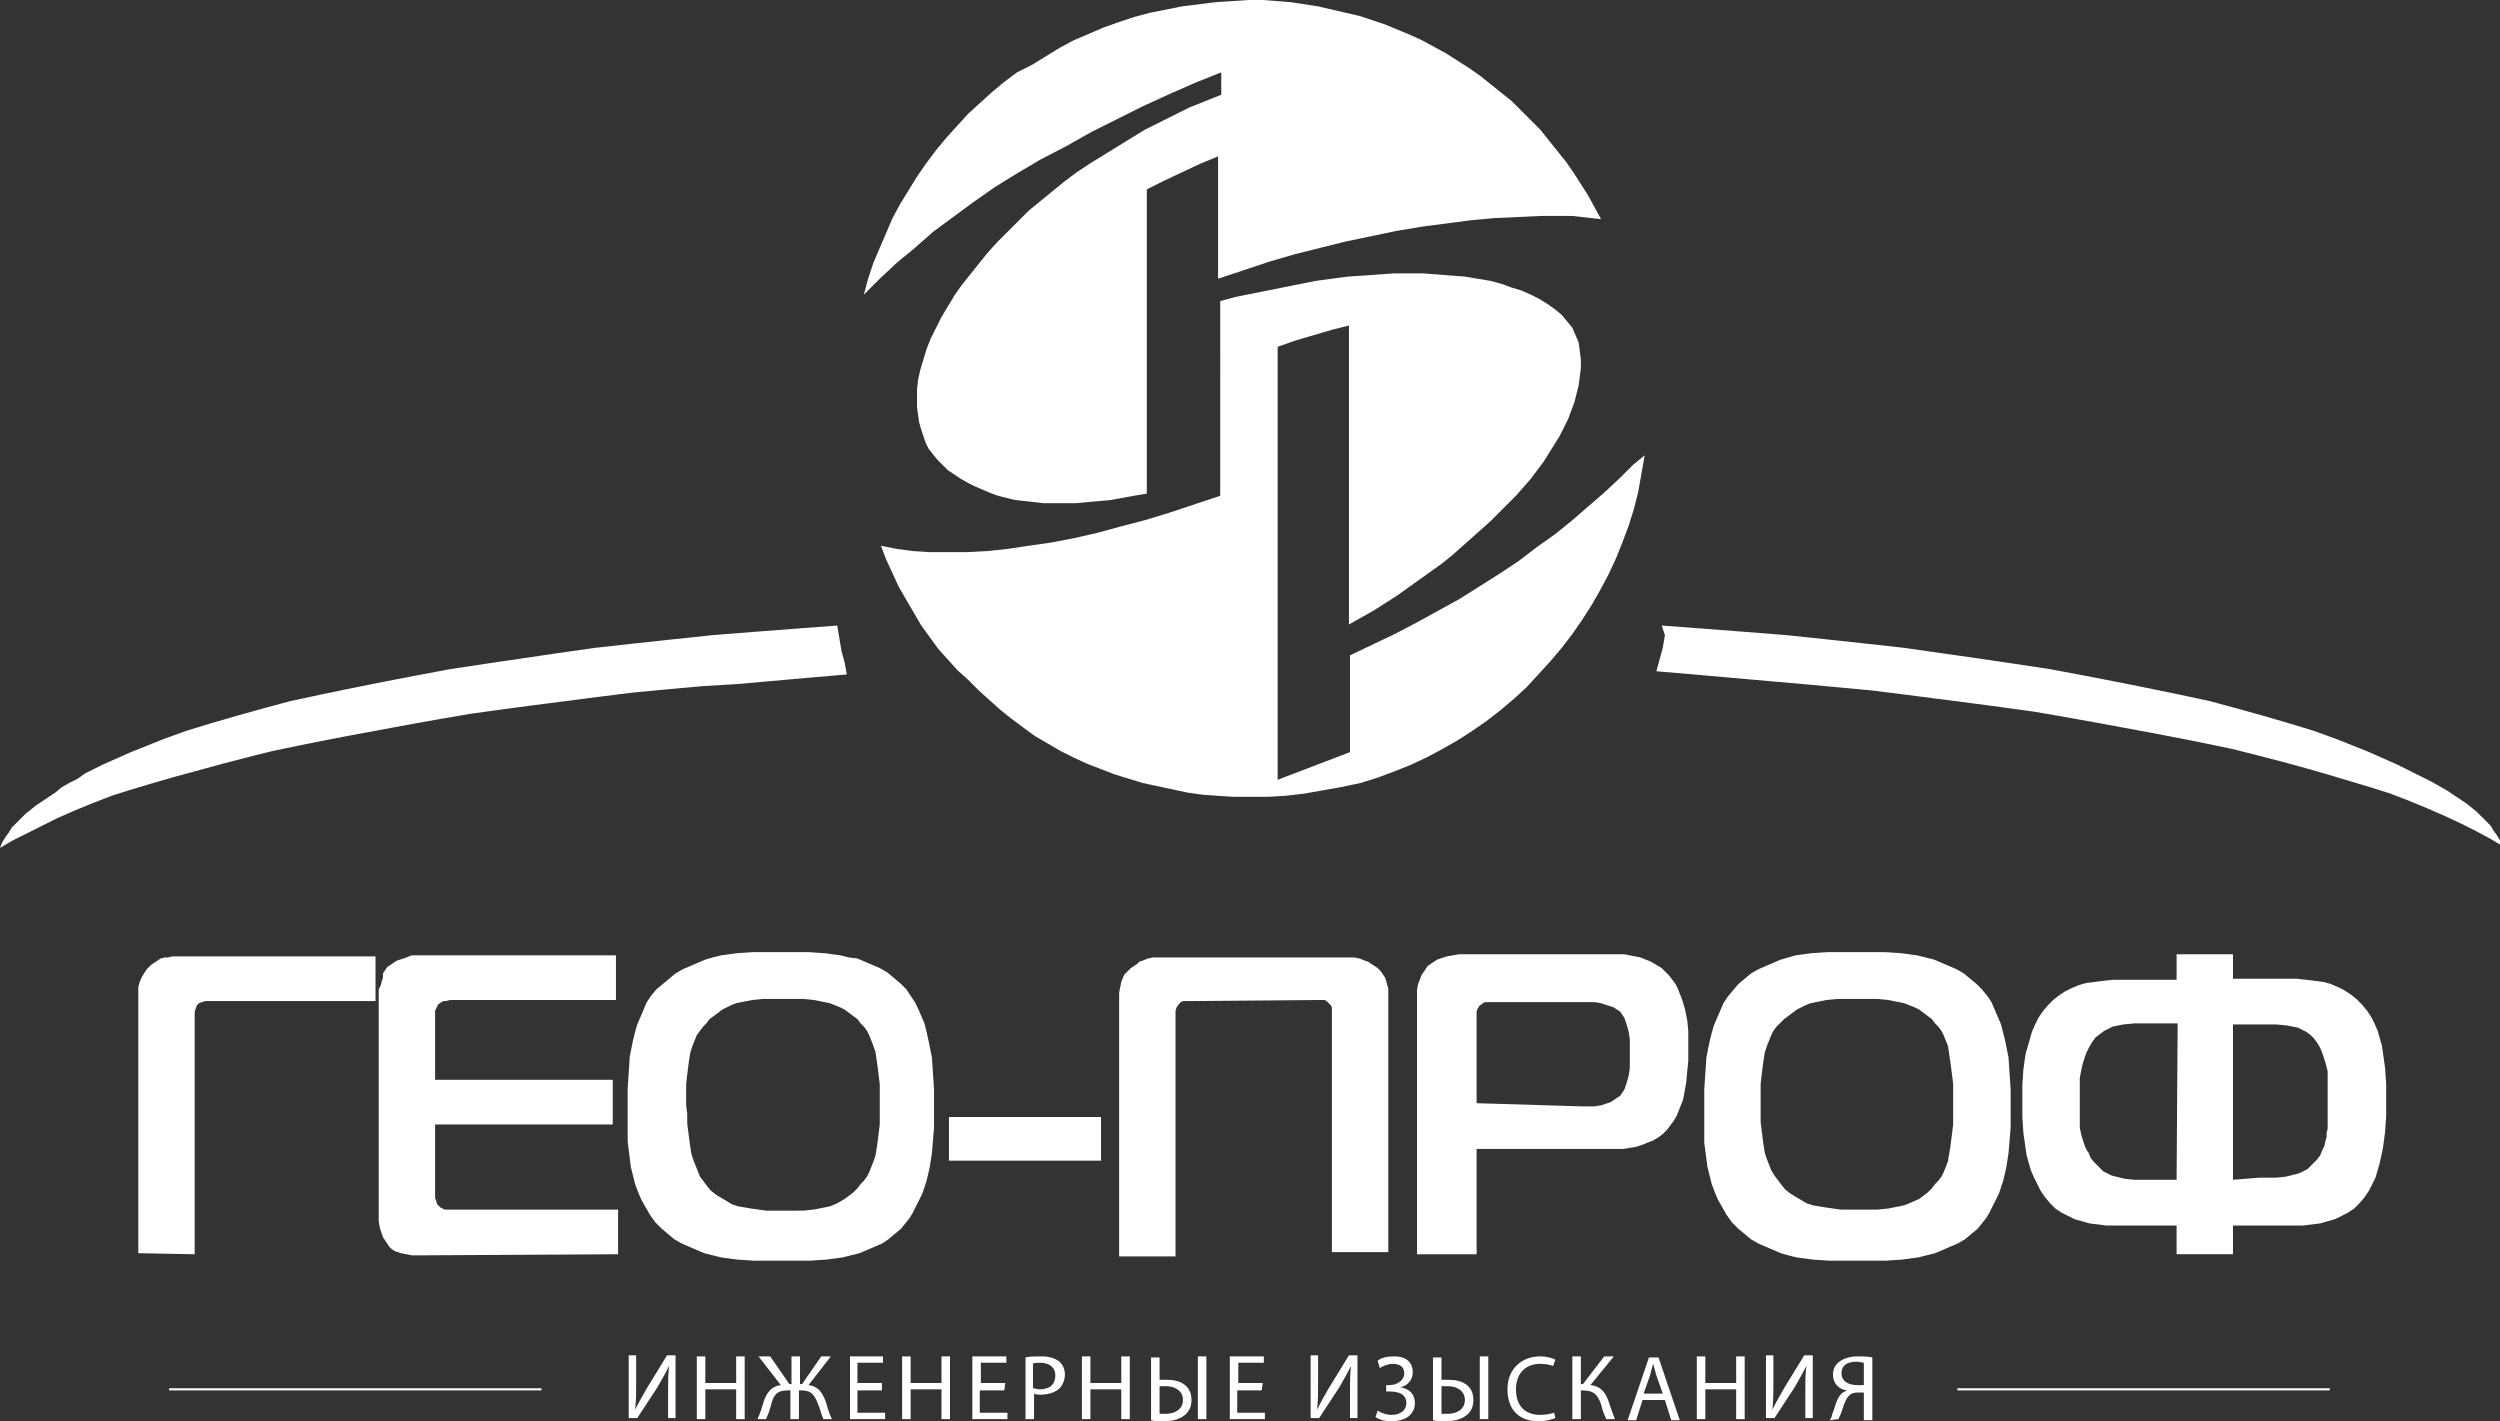 <svg id="Слой_1" xmlns="http://www.w3.org/2000/svg" viewBox="0 0 235 133.6"><rect x="0" y="0" width="235" height="133.6" fill="#333333" stroke="none"/><style>.st0{fill:#FFFFFF;}</style><path class="st0" d="M117.4 0h1.3l1.3.1 1.3.1 1.3.2 1.3.2 1.3.3 1.3.3 1.3.3 1.2.4 1.2.4 1.2.5 1.2.5 1.1.5 1.1.6 1.1.6 1.1.7 1.1.7 1 .7 1 .8 1 .8 1 .8.9.9.9.9.9.9.8 1 .8 1 .8 1 .7 1 .7 1.1.7 1.1.6 1.1.6 1.1-.9-.1-.9-.1-.9-.1h-3l-2.1.1-2.2.1-2.2.2-2.3.3-2.3.3-2.4.4-2.4.5-2.4.5-2.4.6-2.4.6-2.4.7-2.4.8-2.4.8V14.7l-1.7.7-1.7.8-1.7.8-1.6.8v28.6l-1.2.2-1.1.2-1.1.2-1.1.1-1.1.1-1.1.1h-3l-.9-.1-.9-.1-.9-.1-.8-.2-.8-.2-.8-.3-.7-.3-.7-.3-.6-.3-.7-.4-.6-.4-.6-.4-.5-.5-.5-.5-.4-.5-.4-.5-.3-.6-.2-.6-.2-.6-.2-.7-.1-.7-.1-.7V36.6l.1-.9.2-.9.3-1 .3-1 .4-1 .5-1 .5-1 .6-1 .6-1 .7-1 .8-1 .8-1 .8-1 .9-1 1-1 1-1 1-1 1.1-.9 1.1-.9 1.1-.9 1.2-.9 1.2-.8 1.3-.8 1.3-.8 1.3-.8 1.3-.8 1.4-.7 1.4-.7 1.4-.7 1.5-.6 1.5-.6V6.8l-2.5 1-2.5 1.1-2.4 1.1-2.4 1.2-2.4 1.2-2.3 1.3-2.5 1.3-2.2 1.3-2.1 1.3-2 1.4-1.9 1.4-1.9 1.4-1.7 1.5-1.7 1.4-1.6 1.5-1.5 1.5.4-1.5.5-1.5.6-1.4.6-1.4.6-1.4.7-1.3.8-1.3.8-1.3.9-1.3.9-1.2 1-1.2 1-1.1 1-1.1 1.1-1 1.1-1 1.2-1 1.2-.9 1.4-.7 1.3-.8 1.3-.8 1.3-.7 1.4-.6 1.4-.6 1.4-.5 1.5-.5 1.5-.4 1.5-.3 1.5-.3 1.6-.2 1.6-.2 1.6-.1 1.5-.1zm37.2 42.8l-.3 1.7-.3 1.7-.4 1.6-.5 1.6-.6 1.6-.6 1.5-.7 1.5-.8 1.5-.8 1.4-.9 1.4-.9 1.3-1 1.3-1.1 1.3-1.1 1.2-1.1 1.2-1.2 1.1-1.3 1.1-1.3 1-1.3.9-1.4.9-1.4.8-1.5.8-1.5.7-1.5.6-1.6.6-1.6.5-1.9.4-1.7.3-1.7.3-1.7.2-1.7.1h-3.3l-1.5-.1-1.4-.1-1.4-.2-1.4-.3-1.4-.3-1.4-.3-1.3-.4-1.3-.4-1.3-.5-1.3-.5-1.3-.6-1.2-.6-1.2-.7-1.2-.7-1.1-.8-1.2-.9-1-.8-1-.9-1-.9-1-1-1-.9-.9-1-.9-1-.8-1.1-.8-1.1-.7-1.2-.7-1.2-.7-1.2-.6-1.3-.6-1.3-.5-1.3 1.5.3 1.5.2 1.6.1h3.5l1.9-.1 1.9-.2 2-.3 2.1-.3 2.1-.4 2.2-.5 2.2-.6 2.3-.6 2.3-.7 2.4-.8 2.4-.8V28.3l1.5-.4 1.5-.3 1.5-.3 1.5-.3 1.5-.3 1.5-.3 1.5-.2 1.5-.2 1.5-.1 1.4-.1 1.4-.1h2.8l1.3.1 1.3.1 1.3.1 1.2.2 1.2.2 1.1.3.8.3 1 .3.9.4.8.4.8.5.7.5.6.5.5.6.5.6.3.7.3.7.1.8.1.8v.8l-.1.8-.1.8-.2.8-.2.8-.3.8-.3.8-.4.8-.4.8-.5.8-.5.8-.5.8-.6.8-.6.8-.7.8-.7.8-.8.8-.8.8-.8.8-.9.8-.9.8-.9.8-.9.8-1 .8-2.1 1.5-2.1 1.5-2.2 1.4-2.3 1.3V30.6l-1.6.4-1.7.5-1.7.5-1.7.6v40.7l6.8-2.6v-9.1l2.1-1 2.1-1 2.1-1.1 2-1.1 2-1.1 1.9-1.2 1.9-1.2 1.8-1.2 1.7-1.3 1.7-1.2 1.6-1.3 1.5-1.3 1.5-1.3 1.4-1.3 1.3-1.3 1.1-.9zM156.2 58.8l4 .3 3.9.3 3.8.3 3.8.4 3.7.4 3.6.4 3.5.5 3.5.5 3.4.5 3.3.5 3.2.6 3.1.6 3 .6 2.9.6 2.8.6 2.6.7 2.5.7 2.4.7 2.3.7 1.1.4 1.1.4 1 .4 1 .4 1 .4.9.4.9.4.9.4.8.4.8.4.8.4.8.4.7.4.7.4.6.4.6.4.6.4.5.4.5.4.5.5.4.4.4.4.3.5.3.4.3.5.2.5-1.2-.7-1.3-.7-1.4-.7-1.5-.7-1.6-.7-1.7-.7-1.8-.7-1.9-.6-2-.6-2-.6-2.1-.6-2.2-.6-2.3-.6-2.4-.6-2.4-.5-2.5-.5-2.6-.5-2.7-.5-2.7-.5-2.8-.5-2.9-.5-2.9-.4-3-.4-3.1-.4-3.1-.4-3.2-.4-3.2-.3-3.3-.3-3.4-.3-3.4-.3-3.4-.3-3.5-.3.3-1.1.3-1.1.2-1.2-.3-.9zm-76.6 4.6l-3.5.3-3.4.3-3.4.3-3.3.2-3.3.3-3.2.3-3.2.4-3.1.4-3.1.4-3 .4-2.9.4-2.9.5-2.8.5-2.7.5-2.7.5-2.6.5-2.5.5-2.4.5-2.4.6-2.3.6-2.2.6-2.2.6-2.1.6-2 .6-1.9.6-1.8.7-1.7.7-1.6.7-1.4.7-1.4.7-1.4.7-1.2.7.2-.5.3-.5.3-.4.3-.5.4-.4.4-.4.5-.5.5-.4.5-.4.6-.4.6-.4.6-.4.6-.5.7-.4.8-.4.7-.5.8-.4.8-.4.9-.4.9-.4.9-.4 1-.4 1-.4 1-.4 1.1-.4 1.1-.4 2.3-.7 2.4-.7 2.5-.7 2.6-.7 2.8-.6 2.9-.6 3-.6 3.1-.6 3.2-.6 3.3-.5 3.4-.5 3.4-.5 3.5-.5 3.6-.4 3.7-.4 3.8-.4 3.8-.3 3.9-.3 4-.3.2 1.2.2 1.2.3 1.1.2 1.1zM18.3 117.9V95.1l.1-.3.1-.3.2-.2.3-.1.3-.1h16v-4.2H16.2l-.4.1h-.3l-.4.1-.3.2-.3.2-.3.2-.2.2-.2.2-.2.3-.3.5-.2.5-.1.4v25l5.3.1zm39.8 0v-4.2H41.8l-.2-.1-.2-.1-.1-.1-.2-.2-.1-.3-.1-.3V105.7h16.7v-4.2H40.9V95l.1-.2.1-.2.1-.2.3-.2.2-.1h.2l.4-.1h15.6v-4.2H38.7l-.5.2-.6.2-.3.1-.3.2-.3.2-.3.2-.2.3-.2.3v.4l-.1.3-.1.4-.2.4v21.8l.1.6.2.6.1.3.2.3.2.3.2.3.2.2.3.2.3.1.3.1.5.1.5.1h1.2l18.2-.1zm15.4-28.4h-2.7l-1.5.1-1.5.2-.8.2-.7.2-.7.3-.7.3-.7.3-.7.4-.6.5-.6.5-.6.5-.5.6-.4.6-.3.7-.3.7-.3.7-.2.7-.2.8-.3 1.5-.1 1.5-.1 1.5v5l.1.8.1.8.1.8.2.8.2.8.3.8.3.7.4.7.4.7.5.7.6.6.6.5.6.5.7.4.7.3.7.3.7.3.8.2.8.2 1.5.2 1.5.1h5.4l1.5-.1 1.5-.2.8-.2.8-.2.7-.3.7-.3.7-.3.6-.4.6-.5.6-.5.4-.5.4-.5.3-.5.3-.6.3-.6.3-.6.2-.6.2-.6.3-1.3.2-1.3.1-1.2.1-1.2v-3.6l-.1-1.5-.1-1.5-.3-1.5-.2-.9-.2-.8-.3-.7-.3-.7-.3-.6-.4-.6-.4-.6-.5-.5-.7-.6-.6-.5-.7-.4-.7-.3-.7-.3-.7-.3-.8-.1-.8-.2-1.5-.2-1.5-.1H73.5zm-9 14.4v-2l.1-.9.1-.8.1-.7.1-.6.2-.6.2-.5.2-.5.3-.4.3-.4.3-.3.3-.4.4-.3.4-.3.4-.3.4-.2.4-.2.5-.2.5-.1 1-.2 1-.1h3.8l1 .1 1 .2.5.1.5.2.5.2.4.2.4.3.4.3.4.3.3.4.3.3.3.4.2.4.2.5.2.5.2.6.1.7.1.7.1.8.1.8v3.8l-.1.8-.1.8-.1.7-.1.6-.2.6-.2.5-.2.5-.2.4-.3.4-.3.3-.3.4-.4.4-.4.3-.4.3-.5.3-.4.2-.5.2-.5.1-1 .2-1 .1H72l-.7-.1-.7-.1-.6-.1-.6-.1-.6-.2-.5-.3-.5-.3-.5-.3-.5-.4-.4-.5-.3-.4-.3-.4-.2-.5-.2-.5-.2-.5-.2-.6-.1-.6-.1-.7-.1-.8-.1-.8v-.9l-.1-.8zm24.7 5.2h14.3V105H89.2v4.1zM123.7 94h.8l.2.1.1.1.1.1.1.1.1.1.1.2v23h5.3V92.9l-.1-.3-.1-.4-.1-.3-.2-.3-.2-.3-.3-.3-.3-.2-.3-.2-.3-.2-.3-.1-.5-.2-.5-.1H108.4l-.5.1-.5.2-.3.1-.2.2-.3.2-.3.2-.2.2-.2.2-.2.2-.1.2-.2.5-.1.5-.1.5v24.8h5.3V95l.1-.3.2-.3.1-.1.1-.1.2-.1h.7l11.8-.1zm15.1 23.9V108H152.6l.6-.1.6-.1.6-.2.5-.2.5-.2.5-.3.4-.3.4-.4.3-.4.3-.4.3-.5.2-.5.2-.5.2-.5.1-.5.2-1.1.1-1.1.1-1v-2.8l-.1-1-.2-1-.3-1-.2-.5-.2-.5-.2-.4-.3-.4-.3-.4-.3-.3-.4-.4-.5-.3-.5-.3-.5-.2-.5-.2-.5-.1-.5-.1-.5-.1H137.1l-.5.1-.6.1-.6.2-.3.1-.3.2-.3.2-.3.2-.2.3-.2.3-.2.3-.1.3-.2.5-.1.5v24.9h5.6zm0-14.2V95.1l.1-.3.2-.3.2-.1.1-.1.2-.1h10.3l.6.1.6.2.3.1.3.1.3.2.3.2.2.3.2.3.1.3.1.3.2.7.1.7v2.7l-.1.7-.2.7-.1.3-.1.3-.2.3-.2.3-.3.2-.3.2-.3.2-.3.1-.6.2-.6.1h-1.2l-9.9-.3zm35.7-14.2h-2.7l-1.5.1-1.5.2-.7.2-.7.2-.7.3-.7.3-.7.3-.7.4-.6.5-.6.5-.5.6-.5.6-.4.6-.3.7-.3.7-.3.7-.2.7-.2.8-.3 1.5-.1 1.5-.1 1.5v5l.1.8.2 1.5.2.8.2.8.3.8.3.7.4.7.4.7.5.7.6.6.6.5.6.5.7.4.7.3.7.3.7.3.7.2.8.2 1.5.2 1.5.1h5.4l1.5-.1 1.5-.2.8-.2.8-.2.7-.3.7-.3.7-.3.7-.4.6-.5.6-.5.4-.5.4-.5.3-.5.3-.6.3-.6.3-.6.2-.6.2-.6.3-1.3.2-1.3.1-1.2.1-1.2v-3.6l-.1-1.5-.1-1.5-.3-1.5-.2-.8-.2-.8-.3-.7-.3-.7-.3-.7-.4-.6-.5-.6-.5-.5-.6-.5-.6-.5-.7-.4-.7-.3-.7-.3-.7-.3-.8-.2-.8-.2-1.5-.2-1.5-.1h-2.7zm-9 14.4v-2l.1-.9.1-.8.1-.7.1-.6.2-.6.2-.5.2-.5.2-.4.3-.4.3-.3.4-.4.4-.3.4-.3.4-.3.4-.2.4-.2.5-.2.5-.1 1-.2 1-.1h3.8l1 .1 1 .2.5.1.5.2.5.2.4.2.4.3.4.3.4.3.3.4.3.3.3.4.2.4.2.5.2.5.1.6.1.7.1.7.1.8.1.8v3.8l-.1.8-.1.8-.1.7-.1.6-.1.6-.2.5-.2.5-.2.4-.3.4-.3.3-.3.4-.4.4-.4.3-.4.3-.9.4-.5.2-.5.1-1 .2-1 .1H173l-.7-.1-.7-.1-.6-.1-.6-.1-.6-.2-.5-.3-.5-.3-.5-.3-.5-.4-.4-.5-.3-.4-.3-.4-.3-.5-.2-.5-.2-.5-.2-.6-.1-.6-.1-.7-.1-.8-.1-.8v-1.6zm39.1-14.1v2.3h-6l-.9.1-.8.1-.8.1-.7.2-.7.3-.6.3-.6.4-.5.4-.5.5-.5.6-.4.6-.3.6-.3.7-.2.7-.2.7-.2.7-.1.7-.1.7-.1 1.5v3l.1 1.5.1.7.1.7.1.7.2.7.2.7.3.7.3.6.3.6.4.6.5.6.5.5.6.4.6.3.6.3.7.2.7.2.8.1.8.1h6.6v2.7h5.3v-2.7h6.6l.8-.1.8-.1.7-.2.7-.2.6-.3.6-.3.6-.4.5-.5.5-.6.4-.6.3-.6.3-.6.2-.7.2-.7.3-1.4.2-1.5.1-1.5v-3l-.1-1.5-.1-.7-.1-.7-.1-.7-.2-.7-.2-.7-.3-.7-.3-.6-.4-.6-.5-.6-.5-.5-.5-.4-.6-.4-.6-.3-.7-.3-.7-.2-.8-.1-.8-.1-.9-.1h-6v-2.3h-5.3zm0 21.1h-4l-.9-.1-.8-.2-.4-.1-.4-.2-.4-.2-.3-.3-.3-.3-.3-.3-.3-.4-.2-.5-.1-.1-.1-.2-.1-.2-.1-.3-.1-.3-.1-.3-.1-.4-.1-.5v-4.7l.1-.5.1-.5.1-.4.1-.3.1-.3.1-.3.1-.2.1-.2.1-.2.3-.5.3-.4.4-.3.4-.3.4-.2.4-.2.5-.1.5-.1 1-.1h4.1l-.1 14.7zm5.3 0V96.3h4.1l1 .1.5.1.5.1.4.2.4.2.4.3.3.3.3.4.3.5.2.5.2.6.1.3.1.4.1.4v5.4l-.1.4v.4l-.1.3-.1.5-.2.4-.2.5-.3.4-.3.3-.3.3-.3.3-.4.2-.4.2-.4.1-.8.2-.9.1h-1.6l-2.5.2zM15.9 130.5h35v.2h-35zM184 130.5h35v.2h-35zM59.8 127.5v2.5c0 .9 0 1.7-.1 2.5.3-.6.7-1.3 1.1-2l1.9-3.1h.8v5.9h-.7v-2.5c0-1 0-1.7.1-2.4-.3.6-.7 1.3-1.1 2l-1.9 2.9h-.8v-5.9h.7zM66.3 127.5v2.5h2.9v-2.5h.8v5.9h-.8v-2.8h-2.9v2.8h-.8v-5.9h.8zM72.4 127.5l1.8 2.6h.2v-2.6h.8v2.6h.2l1.8-2.6h.9l-2.1 2.7c.9.1 1.3.7 1.6 1.5.2.6.3 1.1.6 1.7h-.8c-.2-.4-.3-1-.5-1.4-.3-.8-.6-1.3-1.5-1.3h-.3v2.7h-.8v-2.7H74c-1 0-1.3.5-1.5 1.3-.1.4-.3 1-.5 1.4h-.8c.3-.6.4-1.1.6-1.7.3-.8.7-1.4 1.6-1.5l-2.1-2.7h1.1zM82.9 130.7h-2.3v2.1h2.6v.6h-3.3v-5.9H83v.6h-2.4v1.9h2.3v.7zM85.6 127.5v2.5h2.9v-2.5h.8v5.9h-.8v-2.8h-2.9v2.8h-.8v-5.9h.8zM94.4 130.7h-2.3v2.1h2.6v.6h-3.3v-5.9h3.2v.6h-2.4v1.9h2.3l-.1.7zM96.4 127.6c.4-.1.8-.1 1.5-.1.8 0 1.3.2 1.7.5.3.3.5.7.5 1.2s-.2 1-.5 1.3c-.4.4-1.1.6-1.8.6-.2 0-.4 0-.6-.1v2.4h-.8v-5.8zm.7 2.9c.2 0 .4.1.6.1.9 0 1.5-.4 1.5-1.3 0-.8-.6-1.2-1.4-1.2-.3 0-.6 0-.7.1v2.3zM102.5 127.5v2.5h2.9v-2.5h.8v5.9h-.8v-2.8h-2.9v2.8h-.8v-5.9h.8zM109 127.5v2.2h.7c1.2 0 2.3.5 2.3 1.9 0 .6-.2 1-.5 1.3-.5.5-1.3.7-2.1.7-.5 0-.9 0-1.2-.1v-5.9h.8zm0 5.4h.6c.8 0 1.6-.4 1.6-1.3s-.8-1.3-1.6-1.3h-.6v2.6zm4.4-5.4v5.9h-.8v-5.9h.8zM118.6 130.7h-2.3v2.1h2.6v.6h-3.3v-5.9h3.2v.6h-2.4v1.9h2.3l-.1.7zM123.9 127.5v2.5c0 .9 0 1.7-.1 2.5.3-.6.7-1.3 1.1-2l1.9-3.1h.8v5.9h-.7v-2.5c0-1 0-1.7.1-2.4-.3.6-.7 1.3-1.1 2l-1.9 2.9h-.8v-5.9h.7zM129.5 127.9c.4-.3.9-.4 1.6-.4 1 0 1.7.5 1.7 1.5 0 .7-.5 1.3-1.2 1.4.8.1 1.4.6 1.4 1.5 0 1.2-1.1 1.7-2.2 1.7-.5 0-1.1-.1-1.5-.4l.2-.6c.3.2.8.4 1.3.4.9 0 1.4-.5 1.4-1.1 0-.9-.8-1.1-1.6-1.1h-.3v-.6h.3c.8 0 1.4-.5 1.4-1.1 0-.6-.4-.9-1.1-.9-.4 0-.9.2-1.2.4l-.2-.7zM135.5 127.5v2.2h.7c1.2 0 2.3.5 2.3 1.9 0 .6-.2 1-.5 1.3-.5.5-1.3.7-2.1.7-.5 0-.9 0-1.2-.1v-5.9h.8zm0 5.4h.6c.8 0 1.6-.4 1.6-1.3s-.8-1.3-1.6-1.3h-.6v2.6zm4.4-5.4v5.9h-.8v-5.9h.8zM146.2 133.3c-.3.1-.8.3-1.6.3-1.7 0-2.9-1-2.9-3 0-1.9 1.3-3.1 3.1-3.1.7 0 1.2.2 1.4.3l-.2.6c-.3-.1-.7-.2-1.2-.2-1.4 0-2.3.9-2.3 2.4s.8 2.4 2.3 2.4c.5 0 .9-.1 1.3-.2l.1.5zM148.6 127.5v2.6h.2l2-2.6h.9l-2.2 2.7c1 .1 1.4.7 1.7 1.5.2.6.4 1.2.6 1.7h-.8c-.2-.4-.4-.9-.5-1.4-.3-.8-.6-1.3-1.7-1.3h-.2v2.7h-.8v-5.9h.8zM154.4 131.6l-.6 1.9h-.8l2-5.9h.9l2 5.9h-.8l-.6-1.9h-2.1zm1.9-.6l-.6-1.7c-.1-.4-.2-.7-.3-1.1-.1.3-.2.7-.3 1.1l-.6 1.7h1.8zM160.3 127.5v2.5h2.9v-2.5h.8v5.9h-.8v-2.8h-2.9v2.8h-.8v-5.9h.8zM166.7 127.5v2.5c0 .9 0 1.7-.1 2.5.3-.6.7-1.3 1.1-2l1.9-3.1h.8v5.9h-.7v-2.5c0-1 0-1.7.1-2.4-.3.6-.7 1.3-1.1 2l-1.9 2.9h-.8v-5.9h.7zM172 133.5c.1-.2.2-.3.2-.5.3-.7.4-1.5.9-2 .1-.1.3-.2.5-.3-.7-.1-1.3-.6-1.3-1.5 0-.5.2-.9.6-1.2.4-.3 1-.5 1.7-.5.5 0 1 0 1.4.1v5.9h-.8v-2.6h-.6c-.4 0-.6.1-.8.3-.4.4-.6 1.3-.8 1.8-.1.1-.1.3-.2.4l-.8.1zm3.2-5.4c-.1 0-.4-.1-.7-.1-.8 0-1.4.3-1.4 1.1 0 .7.6 1.1 1.5 1.1h.6v-2.1z"/></svg>